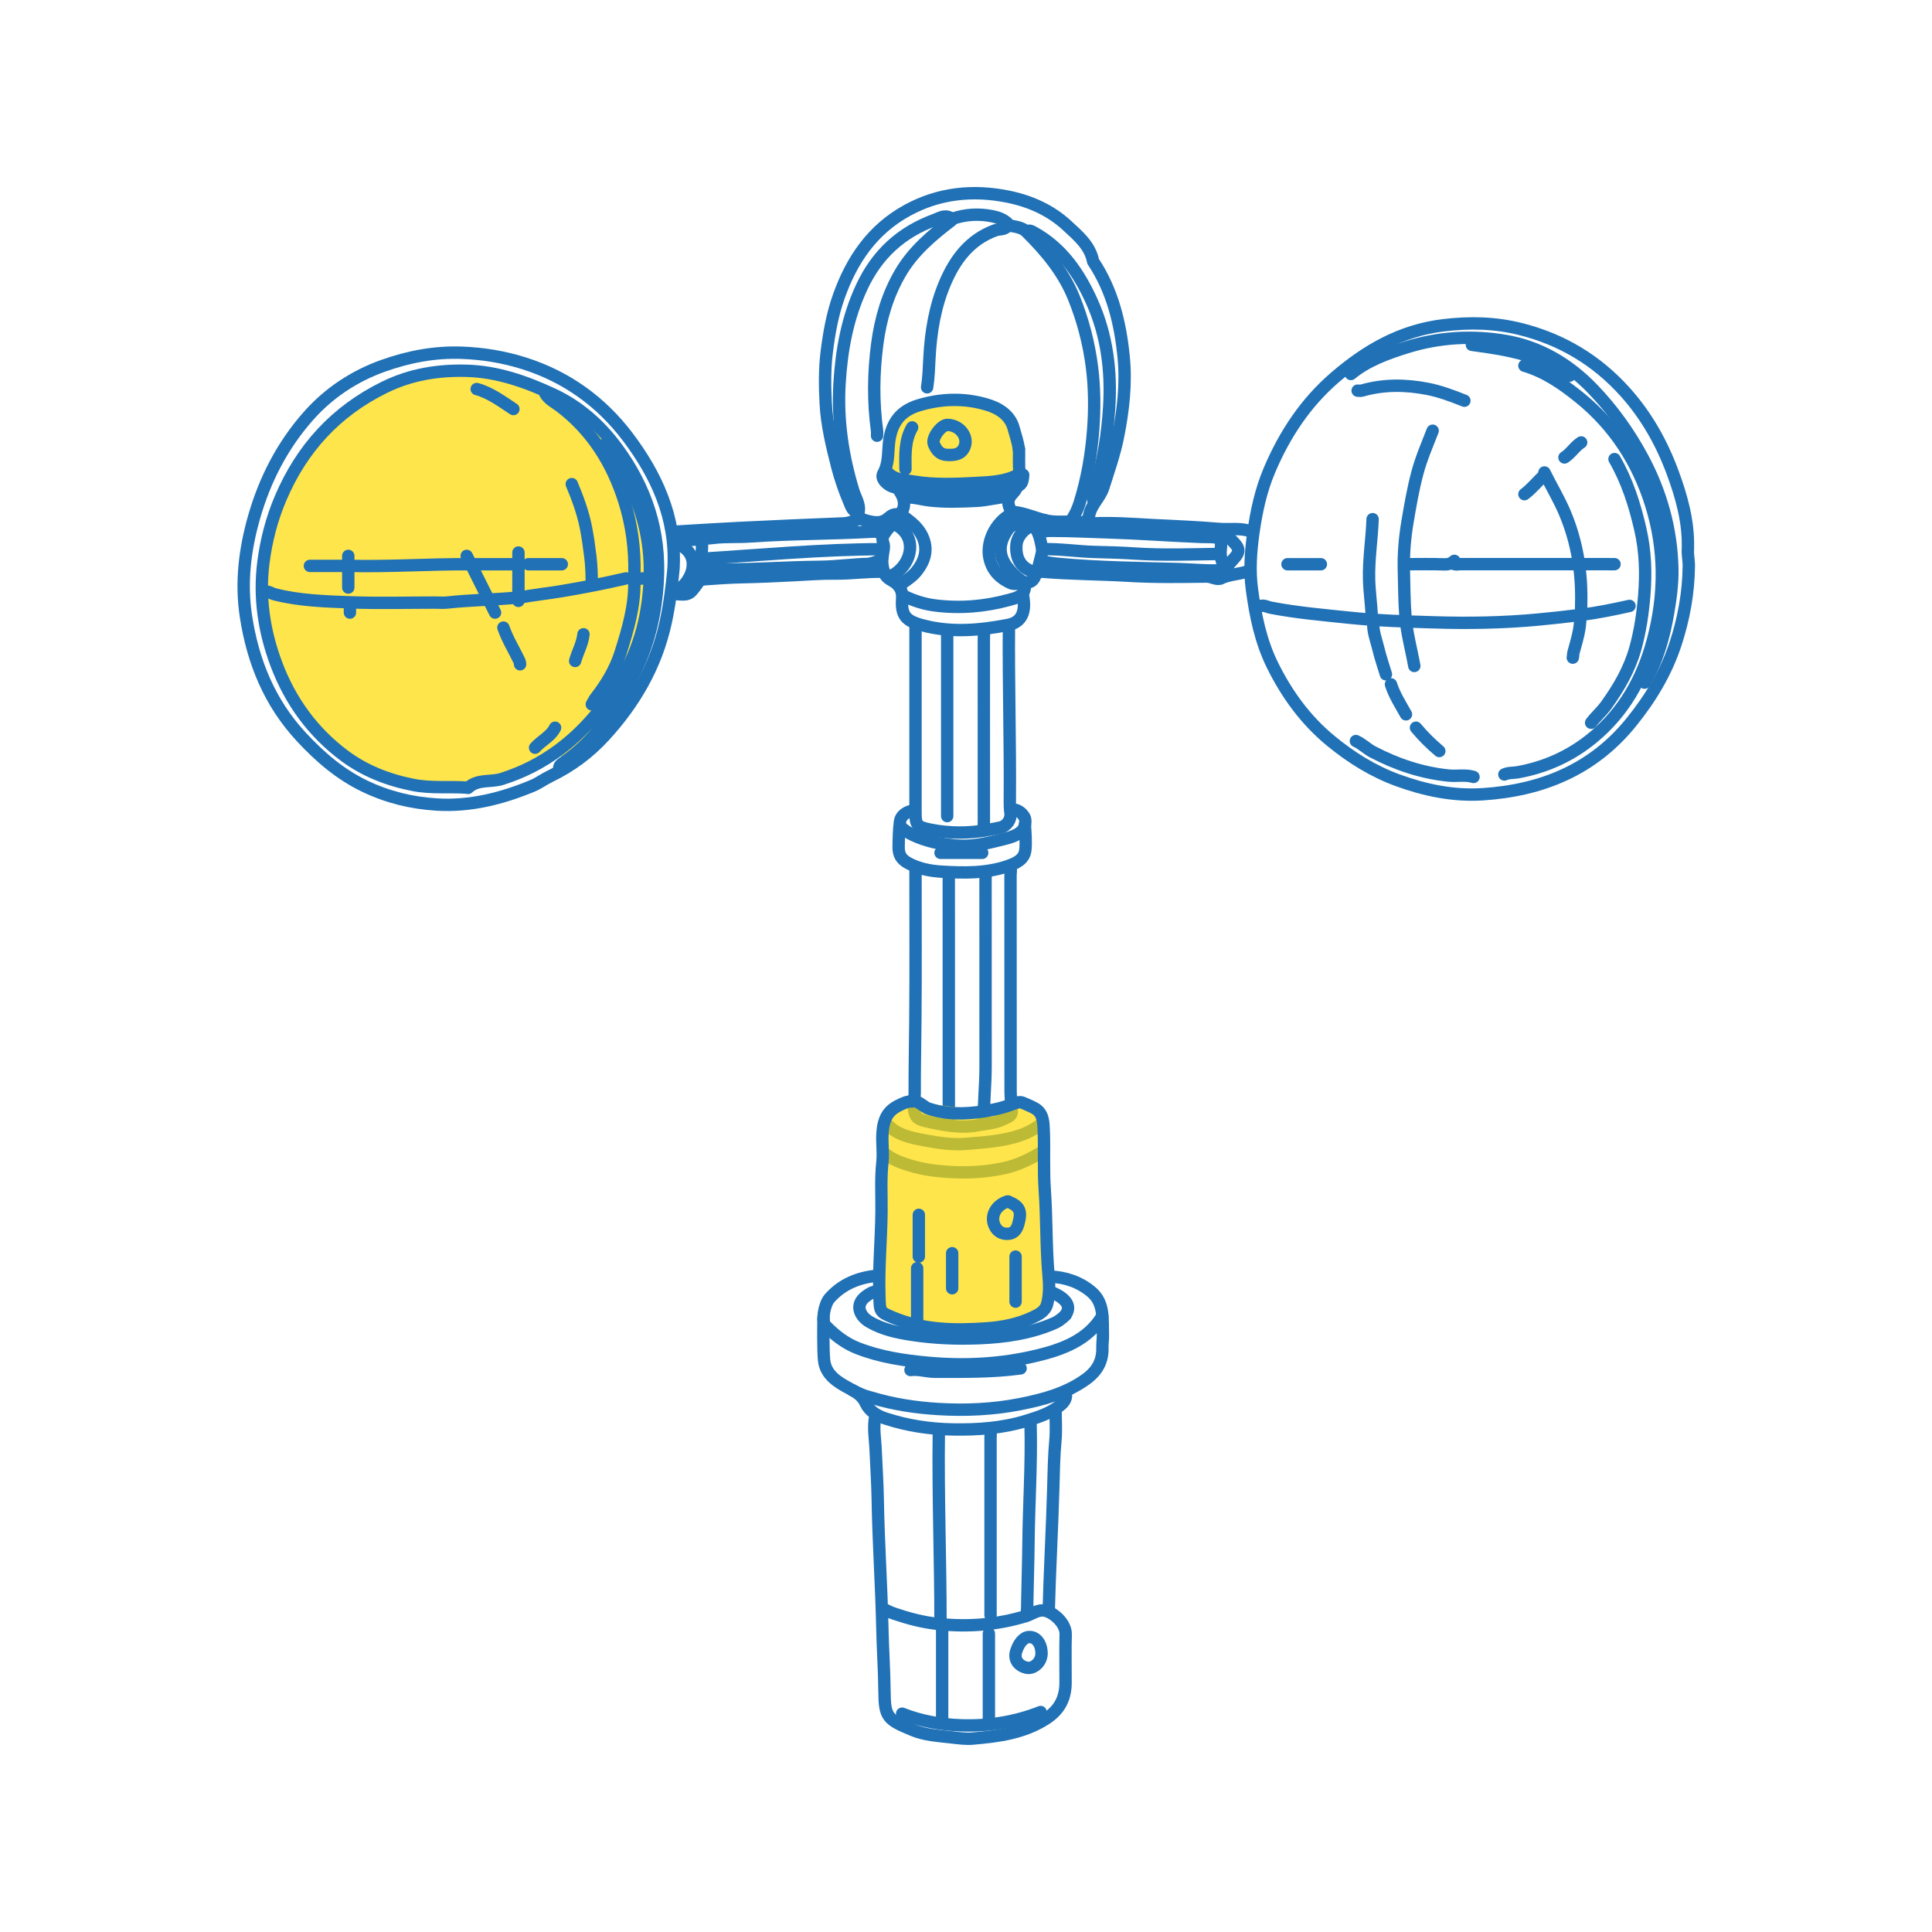 <svg width="500" height="500" viewBox="0 0 500 500" fill="none" xmlns="http://www.w3.org/2000/svg">
<path d="M174.322 146.679C174.972 133.949 169.872 122.859 162.412 113.009C155.522 103.919 146.552 97.489 135.662 94.039C130.442 92.389 125.062 91.489 119.492 91.289C112.432 91.039 105.752 92.319 99.202 94.649C91.662 97.329 85.092 101.699 79.832 107.639C73.102 115.229 68.522 124.129 65.732 133.919C63.352 142.279 62.332 150.789 63.632 159.389C65.422 171.159 69.722 181.829 78.002 190.739C82.812 195.919 88.012 200.399 94.432 203.479C100.342 206.309 106.502 207.809 113.012 208.209C121.712 208.749 129.892 206.659 137.812 203.369C139.372 202.719 140.832 201.629 142.392 200.879C147.732 198.299 152.402 194.839 156.402 190.479C164.142 182.039 169.762 172.499 172.262 161.139C173.302 156.399 173.892 151.659 174.332 146.869" stroke="#2071B5" stroke-width="3.2" stroke-linecap="round" stroke-linejoin="round"/>
<path d="M436.832 141.7C436.982 134.93 435.183 128.52 432.883 122.29C430.073 114.68 426.133 107.64 420.663 101.53C413.263 93.26 404.193 87.82 393.443 85.14C386.883 83.5 380.323 83.37 373.573 84.18C362.593 85.49 353.663 90.63 345.513 97.65C337.843 104.25 332.443 112.47 328.543 121.66C326.333 126.85 325.133 132.41 324.353 138.03C323.683 142.85 323.352 147.69 323.992 152.49C324.902 159.25 326.243 165.93 329.313 172.15C333.053 179.72 337.913 186.4 344.453 191.77C349.663 196.05 355.343 199.6 361.713 201.93C368.823 204.53 376.173 206.04 383.733 205.55C399.043 204.56 412.273 199.18 422.213 186.86C427.143 180.74 431.133 174.19 433.593 166.74C435.763 160.16 436.993 153.4 437.063 146.45C437.083 144.93 436.683 143.44 436.843 141.92" stroke="#2071B5" stroke-width="3.2" stroke-linecap="round" stroke-linejoin="round"/>
<path d="M270.381 134.601C273.231 135.411 276.161 134.751 279.031 135.141C280.141 135.291 281.531 135.161 281.891 133.281C282.401 130.611 284.711 128.781 285.541 126.161C286.921 121.791 288.451 117.461 289.341 112.971C290.691 106.211 291.481 99.331 290.811 92.481C289.961 83.691 287.911 75.171 282.901 67.651C282.101 63.531 279.011 61.021 276.181 58.391C271.851 54.371 266.521 52.031 260.861 50.891C251.831 49.071 243.011 49.931 234.751 54.471C225.731 59.421 220.421 67.311 217.081 76.721C215.421 81.391 214.561 86.231 213.951 91.171C213.411 95.581 213.471 99.981 213.691 104.341C213.971 109.891 215.291 115.351 216.671 120.741C217.481 123.911 218.571 127.011 219.851 130.041C220.291 131.081 220.621 132.161 221.801 132.631" stroke="#2071B5" stroke-width="3.2" stroke-linecap="round" stroke-linejoin="round"/>
<path d="M394.518 94.641C399.928 96.231 404.448 99.401 408.748 102.861C417.768 110.141 423.838 119.521 427.278 130.491C430.928 142.111 430.938 153.871 427.778 165.671C425.108 175.671 420.258 184.281 412.208 190.921C406.528 195.601 400.068 198.551 392.798 199.861C391.648 200.071 390.428 199.921 389.328 200.431" stroke="#2071B5" stroke-width="3.2" stroke-linecap="round" stroke-linejoin="round"/>
<path d="M425.609 176.668C428.879 171.118 430.589 165.058 431.679 158.758C432.349 154.888 432.889 150.918 432.799 147.098C432.559 136.958 429.899 127.378 425.029 118.338C421.519 111.838 417.299 105.968 412.209 100.678C406.009 94.228 398.519 89.778 389.749 88.258C381.089 86.748 372.319 87.268 363.879 89.938C358.839 91.528 353.809 93.338 349.609 96.788" stroke="#2071B5" stroke-width="3.2" stroke-linecap="round" stroke-linejoin="round"/>
<path d="M226.558 366.43C225.908 369.38 226.498 372.34 226.618 375.28C226.798 379.53 227.088 383.78 227.158 388.02C227.338 399.11 228.108 410.18 228.348 421.26C228.468 426.8 228.858 432.34 228.908 437.88C228.958 444.41 229.688 445.05 236.288 447.77C239.358 449.04 242.688 449.23 245.978 449.6C247.928 449.82 249.878 450.11 251.808 449.94C258.368 449.37 264.838 448.55 270.628 444.85C274.188 442.57 275.748 439.55 275.768 435.51C275.788 431.34 275.678 427.16 275.798 422.99C275.888 419.81 272.038 416.85 269.938 416.77C268.318 416.71 266.948 417.8 265.418 418.27C257.988 420.52 250.468 421.1 242.728 420.27C238.828 419.85 235.168 418.88 231.498 417.64C230.438 417.28 229.948 417.04 228.488 416.3" stroke="#2071B5" stroke-width="3.2" stroke-linecap="round" stroke-linejoin="round"/>
<path d="M245.99 56.42C244.51 55.47 243.13 56.47 241.91 56.91C233.24 60.09 226.99 65.78 223.02 74.3C219.31 82.25 217.8 90.56 217.28 99.17C216.7 108.69 218.06 117.93 220.85 127.05C221.43 128.94 222.83 130.82 222.06 133.08C221.9 133.54 222.56 134.14 223.69 134.62" stroke="#2071B5" stroke-width="3.2" stroke-linecap="round" stroke-linejoin="round"/>
<path d="M144.737 199.119C144.587 198.229 145.127 197.839 145.807 197.369C154.557 191.339 160.067 182.729 164.557 173.409C168.047 166.149 169.777 158.399 170.227 150.329C170.947 137.549 167.227 126.229 159.667 115.969C155.247 109.969 149.787 105.169 143.167 102.079C136.127 98.799 128.697 96.169 120.767 95.959C113.417 95.759 106.337 96.889 99.587 100.189C86.917 106.389 78.097 116.059 72.617 128.939C70.337 134.279 68.897 139.879 68.167 145.579C67.017 154.589 68.337 163.389 71.537 171.909C75.137 181.479 80.987 189.489 89.107 195.559C94.317 199.449 100.357 201.849 106.927 203.139C111.667 204.069 116.317 203.509 120.987 203.849C121.267 203.869 121.007 203.999 121.187 203.849C123.667 201.559 126.997 202.489 129.867 201.589C135.207 199.909 140.047 197.439 144.517 194.149C151.107 189.309 156.187 183.099 160.477 176.229C165.747 167.789 167.987 158.399 168.177 148.609C168.347 139.869 166.287 131.529 162.037 123.769C160.367 120.729 158.477 117.839 156.607 114.939" fill="#FFDA00" fill-opacity="0.7"/>
<path d="M144.737 199.119C144.587 198.229 145.127 197.839 145.807 197.369C154.557 191.339 160.067 182.729 164.557 173.409C168.047 166.149 169.777 158.399 170.227 150.329C170.947 137.549 167.227 126.229 159.667 115.969C155.247 109.969 149.787 105.169 143.167 102.079C136.127 98.799 128.697 96.169 120.767 95.959C113.417 95.759 106.337 96.889 99.587 100.189C86.917 106.389 78.097 116.059 72.617 128.939C70.337 134.279 68.897 139.879 68.167 145.579C67.017 154.589 68.337 163.389 71.537 171.909C75.137 181.479 80.987 189.489 89.107 195.559C94.317 199.449 100.357 201.849 106.927 203.139C111.667 204.069 116.317 203.509 120.987 203.849C121.267 203.869 121.007 203.999 121.187 203.849C123.667 201.559 126.997 202.489 129.867 201.589C135.207 199.909 140.047 197.439 144.517 194.149C151.107 189.309 156.187 183.099 160.477 176.229C165.747 167.789 167.987 158.399 168.177 148.609C168.347 139.869 166.287 131.529 162.037 123.769C160.367 120.729 158.477 117.839 156.607 114.939" stroke="#2071B5" stroke-width="3.2" stroke-linecap="round" stroke-linejoin="round"/>
<path d="M283.124 130.037C282.484 128.517 283.164 127.107 283.574 125.727C285.544 119.097 286.624 112.347 287.054 105.427C287.654 95.927 286.464 86.677 282.584 78.056C279.294 70.737 274.794 64.087 267.374 60.066C266.824 59.767 266.414 59.526 265.844 59.877" stroke="#2071B5" stroke-width="3.2" stroke-linecap="round" stroke-linejoin="round"/>
<path d="M285.261 340.608C281.561 346.838 274.831 349.268 268.431 350.808C259.081 353.068 249.571 353.558 239.951 352.658C233.811 352.088 227.801 351.178 222.031 348.938C218.741 347.668 216.051 345.558 213.641 343.078C212.551 341.958 213.321 337.528 214.701 335.978C217.971 332.278 222.211 330.618 227.011 330.148" stroke="#2071B5" stroke-width="3.2" stroke-linecap="round" stroke-linejoin="round"/>
<path d="M261.32 224.383C261.78 225.063 261.52 225.823 261.52 226.543C261.54 245.113 261.53 263.673 261.54 282.243C261.54 283.033 261.58 283.793 261.72 286.123" stroke="#2071B5" stroke-width="3.2" stroke-linecap="round" stroke-linejoin="round"/>
<path d="M226.99 334.263C225.89 334.193 224.97 334.863 224.22 335.393C221.01 337.673 222.59 340.683 225.01 342.093C228.47 344.103 232.23 344.883 236.06 345.463C241.85 346.343 247.7 346.563 253.54 346.323C260.13 346.053 266.62 345.113 272.76 342.473C273.54 342.133 274.58 341.553 275.78 340.303" stroke="#2071B5" stroke-width="3.2" stroke-linecap="round" stroke-linejoin="round"/>
<path d="M246.21 57.07C241.14 60.94 236.31 65 233.01 70.65C229.67 76.37 227.88 82.56 227.03 89.02C226.05 96.48 225.95 103.98 226.98 111.47C227.04 111.89 226.98 112.33 226.98 112.76" stroke="#2071B5" stroke-width="3.2" stroke-linecap="round" stroke-linejoin="round"/>
<path d="M236.929 224.602C236.929 237.912 237.009 251.232 236.889 264.542C236.839 270.662 236.699 276.772 236.729 282.892C236.729 283.982 236.309 284.982 236.439 286.132C236.749 288.922 236.979 289.572 239.739 290.192C244.209 291.192 248.669 292.102 253.349 291.172C255.379 290.772 257.469 290.672 259.369 289.792C261.809 288.662 262.169 288.712 261.639 285.902" stroke="#2071B5" stroke-width="3.2" stroke-linecap="round" stroke-linejoin="round"/>
<path d="M271.681 330.383C275.701 330.513 279.401 331.773 282.431 334.323C285.901 337.233 285.301 341.563 285.431 345.503C285.461 346.543 285.271 347.663 285.301 348.743C285.411 352.323 283.891 354.903 280.991 356.983C275.841 360.663 269.941 362.213 263.911 363.403C257.001 364.763 249.981 365.063 242.981 364.663C237.071 364.323 231.191 363.433 225.491 361.703C224.791 361.493 223.771 361.403 220.641 359.793" stroke="#2071B5" stroke-width="3.2" stroke-linecap="round" stroke-linejoin="round"/>
<path d="M273.186 364.921C273.186 367.511 273.376 370.121 273.146 372.691C272.766 376.861 272.696 381.041 272.586 385.221C272.316 395.081 271.646 407.141 271.406 417.011" stroke="#2071B5" stroke-width="3.2" stroke-linecap="round" stroke-linejoin="round"/>
<path d="M254.406 163.07C254.766 163.84 254.616 164.65 254.616 165.44C254.616 181.13 254.616 196.81 254.626 212.5C254.626 213.29 254.476 214.11 254.836 214.87" stroke="#2071B5" stroke-width="3.2" stroke-linecap="round" stroke-linejoin="round"/>
<path d="M263.691 116.222C263.421 114.382 262.821 112.622 262.331 110.842C261.381 107.312 258.341 105.562 255.241 104.662C249.471 102.982 243.651 103.132 237.751 104.902C232.521 106.482 230.511 110.042 230.041 114.932C229.791 117.522 229.981 120.082 228.601 122.542C227.931 123.732 229.181 125.032 230.451 125.712C231.521 126.292 232.791 126.202 233.871 126.492C239.811 128.052 245.831 127.732 251.821 127.592C254.851 127.522 257.961 127.172 260.871 126.112C261.341 125.942 261.751 125.952 262.181 125.952C264.211 125.952 264.761 124.952 264.771 122.912" fill="#FFDA00" fill-opacity="0.7"/>
<path d="M263.691 116.222C263.421 114.382 262.821 112.622 262.331 110.842C261.381 107.312 258.341 105.562 255.241 104.662C249.471 102.982 243.651 103.132 237.751 104.902C232.521 106.482 230.511 110.042 230.041 114.932C229.791 117.522 229.981 120.082 228.601 122.542C227.931 123.732 229.181 125.032 230.451 125.712C231.521 126.292 232.791 126.202 233.871 126.492C239.811 128.052 245.831 127.732 251.821 127.592C254.851 127.522 257.961 127.172 260.871 126.112C261.341 125.942 261.751 125.952 262.181 125.952C264.211 125.952 264.761 124.952 264.771 122.912" stroke="#2071B5" stroke-width="3.2" stroke-linecap="round" stroke-linejoin="round"/>
<path d="M323.486 147.633C321.626 148.523 317.996 148.633 316.116 149.623C314.946 150.243 313.606 149.193 312.266 149.213C305.576 149.293 298.876 149.413 292.186 149.013C284.636 148.563 277.056 148.583 269.516 147.943C269.166 147.913 268.966 148.193 268.656 148.173" stroke="#2071B5" stroke-width="3.2" stroke-linecap="round" stroke-linejoin="round"/>
<path d="M141.07 101.757C141.95 103.377 143.61 104.137 144.98 105.177C153.25 111.477 158.45 119.857 161.55 129.617C163.5 135.777 164.35 142.127 164.18 148.607C164.17 149.117 163.99 149.657 164.45 150.197C165.56 149.537 166.82 149.707 168.06 149.687" stroke="#2071B5" stroke-width="3.2" stroke-linecap="round" stroke-linejoin="round"/>
<path d="M242.966 370.961C242.746 387.371 243.416 403.771 243.396 420.181" stroke="#2071B5" stroke-width="3.2" stroke-linecap="round" stroke-linejoin="round"/>
<path d="M266.717 368.812C266.977 379.033 266.267 389.242 266.167 399.462C266.117 404.492 265.937 409.533 265.857 414.573C265.847 415.463 265.857 415.613 265.797 417.003" stroke="#2071B5" stroke-width="3.2" stroke-linecap="round" stroke-linejoin="round"/>
<path d="M222.552 134.008C221.522 134.798 219.602 135.398 218.362 135.448C209.292 135.808 200.222 136.188 191.152 136.648C185.822 136.918 180.502 137.228 175.182 137.568C174.792 137.598 174.462 137.718 174.102 137.798" stroke="#2071B5" stroke-width="3.2" stroke-linecap="round" stroke-linejoin="round"/>
<path d="M236.93 161.992C236.93 178.042 236.93 194.082 236.93 210.132C236.93 213.512 237.26 214.012 240.83 214.722C245.62 215.672 250.56 215.702 255.37 214.842C256.98 214.552 258.07 214.352 258.87 214.162C260.61 213.752 261.75 212.082 261.5 210.312C261.37 209.392 261.33 208.472 261.34 207.542C261.47 192.352 260.99 177.172 261.11 161.992" stroke="#2071B5" stroke-width="3.2" stroke-linecap="round" stroke-linejoin="round"/>
<path d="M260.668 58.578C259.868 59.518 258.627 59.228 257.617 59.588C250.937 61.998 247.138 67.188 244.548 73.288C241.968 79.358 240.908 85.858 240.548 92.468C240.408 95.058 240.347 97.668 239.938 100.238" stroke="#2071B5" stroke-width="3.2" stroke-linecap="round" stroke-linejoin="round"/>
<path d="M315.822 143.352C308.692 143.452 300.972 143.742 293.702 143.252C290.332 143.022 286.932 142.932 283.552 142.852C278.932 142.742 274.362 142.002 269.742 142.132" stroke="#2071B5" stroke-width="3.2" stroke-linecap="round" stroke-linejoin="round"/>
<path d="M228.072 138.459C227.572 137.629 226.792 137.539 225.912 137.589C215.342 138.189 204.742 138.079 194.172 138.829C191.102 139.049 187.962 138.829 184.902 139.179C181.372 139.569 177.842 139.789 174.312 140.189" stroke="#2071B5" stroke-width="3.2" stroke-linecap="round" stroke-linejoin="round"/>
<path d="M245.133 164.148V211.208" stroke="#2071B5" stroke-width="3.2" stroke-linecap="round" stroke-linejoin="round"/>
<path d="M228.289 142.132C212.769 142.152 197.329 143.622 181.479 144.612C182.789 148.082 181.039 150.572 179.049 152.902C177.719 154.462 175.779 153.582 174.109 153.782" stroke="#2071B5" stroke-width="3.2" stroke-linecap="round" stroke-linejoin="round"/>
<path d="M254.844 225.68C255.194 226.37 255.054 227.12 255.054 227.84C255.054 243.96 255.054 260.08 255.064 276.2C255.064 280.74 254.554 285.26 254.624 289.8" stroke="#2071B5" stroke-width="3.2" stroke-linecap="round" stroke-linejoin="round"/>
<path d="M245.544 226.141C245.544 246.581 245.564 268.061 245.554 288.501C245.554 289.291 245.704 290.111 245.344 290.871" stroke="#2071B5" stroke-width="3.2" stroke-linecap="round" stroke-linejoin="round"/>
<path d="M246.422 56.642C249.892 55.432 253.422 55.252 257.002 56.002C258.452 56.303 259.812 56.852 260.902 57.922C261.052 58.062 260.982 58.333 261.312 58.392C262.822 58.672 264.522 58.852 265.592 59.922C270.672 64.953 275.232 70.382 277.952 77.142C280.282 82.933 281.832 88.933 282.612 95.082C283.282 100.432 283.322 105.862 282.912 111.262C282.422 117.652 281.352 123.922 279.442 130.042C278.942 131.652 278.272 133.192 277.292 134.582" stroke="#2071B5" stroke-width="3.2" stroke-linecap="round" stroke-linejoin="round"/>
<path d="M269.518 298.211C266.478 300.041 263.318 301.571 259.808 302.331C254.078 303.561 248.348 303.661 242.528 303.031C239.298 302.681 236.258 301.991 233.228 300.861C231.728 300.301 230.378 299.621 229.148 298.651" stroke="#2071B5" stroke-width="3.2" stroke-linecap="round" stroke-linejoin="round"/>
<path d="M229.148 290.438C231.738 293.708 235.598 294.418 239.308 295.118C242.838 295.788 246.468 296.328 250.088 296.028C254.888 295.618 259.728 295.348 264.348 293.708C266.248 293.038 267.928 292.048 269.518 290.878" stroke="#2071B5" stroke-width="3.2" stroke-linecap="round" stroke-linejoin="round"/>
<path d="M256.141 369.891C256.501 370.651 256.351 371.471 256.351 372.261C256.351 387.521 256.351 402.771 256.351 418.031" stroke="#2071B5" stroke-width="3.2" stroke-linecap="round" stroke-linejoin="round"/>
<path d="M228.43 143.829C228.42 144.409 227.86 145.339 224.72 145.949C221.01 145.979 216.58 146.649 212.1 146.689C202.89 146.779 193.69 147.529 184.47 147.309C183.964 147.295 183.164 147.275 182.07 147.249" stroke="#2071B5" stroke-width="3.2" stroke-linecap="round" stroke-linejoin="round"/>
<path d="M254.972 287.556C262.092 286.486 263.052 284.656 264.792 285.436C265.792 285.886 266.842 286.296 267.772 286.816C270.022 288.056 270.042 290.486 270.122 292.606C270.322 297.706 270.022 302.826 270.382 307.936C270.902 315.266 270.702 322.626 271.352 329.966C271.572 332.406 271.652 335.046 270.992 337.506C270.482 339.386 268.792 340.206 267.142 340.976C263.442 342.686 259.512 343.476 255.482 343.766C247.182 344.366 238.942 344.246 231.092 340.966C227.532 339.476 227.732 339.426 227.592 335.366C227.342 328.086 228.062 320.836 228.132 313.566C228.172 309.326 227.902 305.046 228.362 300.836C228.732 297.446 227.872 294.096 228.782 290.646C229.442 288.136 230.862 286.916 232.832 285.976C233.812 285.516 234.862 284.966 236.052 285.066" fill="#FFDA00" fill-opacity="0.7"/>
<path d="M254.972 287.556C262.092 286.486 263.052 284.656 264.792 285.436C265.792 285.886 266.842 286.296 267.772 286.816C270.022 288.056 270.042 290.486 270.122 292.606C270.322 297.706 270.022 302.826 270.382 307.936C270.902 315.266 270.702 322.626 271.352 329.966C271.572 332.406 271.652 335.046 270.992 337.506C270.482 339.386 268.792 340.206 267.142 340.976C263.442 342.686 259.512 343.476 255.482 343.766C247.182 344.366 238.942 344.246 231.092 340.966C227.532 339.476 227.732 339.426 227.592 335.366C227.342 328.086 228.062 320.836 228.132 313.566C228.172 309.326 227.902 305.046 228.362 300.836C228.732 297.446 227.872 294.096 228.782 290.646C229.442 288.136 230.862 286.916 232.832 285.976C233.812 285.516 234.862 284.966 236.052 285.066" stroke="#2071B5" stroke-width="3.2" stroke-linecap="round" stroke-linejoin="round"/>
<path d="M417.831 118.812C421.111 124.472 423.061 130.632 424.511 136.952C425.821 142.642 426.011 148.362 425.521 154.232C425.131 158.862 424.461 163.373 423.221 167.823C421.711 173.223 418.931 177.982 415.681 182.512C414.511 184.142 412.981 185.442 411.781 187.042" stroke="#2071B5" stroke-width="3.2" stroke-linecap="round" stroke-linejoin="round"/>
<path d="M133.952 154.647C127.922 155.227 121.842 155.267 115.812 155.927C114.742 156.047 113.652 155.947 112.572 155.947C105.302 155.947 98.032 156.157 90.772 155.887C84.192 155.647 77.572 155.457 71.112 153.817C70.182 153.587 69.362 152.847 68.312 153.137" stroke="#2071B5" stroke-width="3.2" stroke-linecap="round" stroke-linejoin="round"/>
<path d="M229.367 121.844C231.087 124.214 233.847 124.174 236.287 124.594C241.857 125.554 247.517 125.264 253.107 124.964C256.577 124.784 260.237 124.594 263.457 122.874C264.047 122.564 264.347 123.084 264.777 122.914" stroke="#2071B5" stroke-width="3.2" stroke-linecap="round" stroke-linejoin="round"/>
<path d="M281.547 134.641C281.777 134.901 282.497 135.471 282.907 135.451C288.097 135.211 293.277 135.621 298.447 135.891C304.127 136.181 309.837 136.401 315.487 136.881C318.287 137.121 321.197 136.511 323.917 137.601" stroke="#2071B5" stroke-width="3.2" stroke-linecap="round" stroke-linejoin="round"/>
<path d="M269.211 145.219C271.671 145.669 272.371 145.779 274.281 145.959C284.461 146.899 294.711 146.999 304.931 147.269C308.961 147.379 312.981 147.839 317.021 147.529" stroke="#2071B5" stroke-width="3.2" stroke-linecap="round" stroke-linejoin="round"/>
<path d="M370.77 111.469C369.36 115.099 367.81 118.649 366.8 122.459C365.7 126.609 364.98 130.789 364.27 134.999C363.55 139.219 363.2 143.499 363.32 147.739C363.43 151.619 363.42 155.519 363.72 159.409C364.06 163.849 365.25 168.039 366.02 172.349" stroke="#2071B5" stroke-width="3.2" stroke-linecap="round" stroke-linejoin="round"/>
<path d="M375.953 145.797C376.633 146.257 377.393 145.997 378.113 145.997C391.353 146.017 404.593 146.007 417.833 146.007" stroke="#2071B5" stroke-width="3.2" stroke-linecap="round" stroke-linejoin="round"/>
<path d="M228.791 147.988C224.601 147.818 220.381 148.498 216.201 148.438C212.611 148.388 209.001 148.668 205.411 148.858C200.801 149.108 196.191 149.298 191.591 149.398C188.631 149.468 185.691 149.688 182.741 149.888C182.331 149.918 181.521 150.038 181.101 150.038" stroke="#2071B5" stroke-width="3.2" stroke-linecap="round" stroke-linejoin="round"/>
<path d="M164.166 150.547C164.276 156.897 162.486 162.937 160.616 168.867C159.286 173.097 156.976 176.997 154.206 180.537C153.766 181.097 153.496 181.697 153.156 182.287" stroke="#2071B5" stroke-width="3.2" stroke-linecap="round" stroke-linejoin="round"/>
<path d="M233.008 213.842C235.028 216.102 239.808 217.622 242.588 218.152C248.628 219.302 252.118 219.112 258.118 217.572C260.198 217.042 263.188 216.512 264.598 214.882C265.428 213.932 265.528 212.162 265.128 211.482C264.468 210.352 263.338 209.392 261.758 209.482" stroke="#2071B5" stroke-width="3.2" stroke-linecap="round" stroke-linejoin="round"/>
<path d="M121.434 146.018C111.064 145.968 100.714 146.698 90.344 146.448" stroke="#2071B5" stroke-width="3.2" stroke-linecap="round" stroke-linejoin="round"/>
<path d="M265.206 151.203C265.536 154.263 263.076 154.723 261.096 155.263C254.876 156.963 248.576 157.503 242.096 156.703C239.136 156.343 236.516 155.463 233.906 154.233" stroke="#2071B5" stroke-width="3.2" stroke-linecap="round" stroke-linejoin="round"/>
<path d="M421.717 156.811C417.567 157.741 413.397 158.591 409.187 159.121C405.537 159.581 401.867 159.981 398.187 160.331C389.057 161.201 379.907 161.341 370.767 161.051C363.717 160.831 356.647 160.631 349.597 159.901C342.667 159.181 335.727 158.591 328.877 157.271C328.027 157.111 327.217 156.591 326.297 156.811" stroke="#2071B5" stroke-width="3.2" stroke-linecap="round" stroke-linejoin="round"/>
<path d="M213.117 341.109C213.087 342.789 212.997 349.119 213.267 351.959C213.617 355.729 216.677 357.659 219.687 359.259C221.517 360.229 223.097 361.099 224.057 363.159C224.997 365.189 226.937 366.379 229.157 367.109C234.847 368.969 240.657 369.839 246.647 369.939C253.097 370.049 259.457 369.599 265.637 367.699C268.747 366.739 271.897 365.729 274.487 363.619C275.457 362.819 276.137 361.789 275.797 360.399" stroke="#2071B5" stroke-width="3.2" stroke-linecap="round" stroke-linejoin="round"/>
<path d="M264.133 354.132C256.753 355.132 249.323 355.022 241.893 355.012C239.793 355.012 237.753 354.272 235.633 354.562" stroke="#2071B5" stroke-width="3.2" stroke-linecap="round" stroke-linejoin="round"/>
<path d="M316.594 137.603C316.464 138.163 316.214 138.663 315.864 139.163C315.764 139.303 315.594 139.353 315.424 139.303C313.984 138.853 312.454 139.023 310.974 138.963C302.844 138.643 294.724 138.023 286.584 137.773C281.764 137.623 276.944 137.373 272.114 137.383C271.074 137.383 270.064 137.433 269.094 137.823" stroke="#2071B5" stroke-width="3.2" stroke-linecap="round" stroke-linejoin="round"/>
<path d="M378.982 103.7C375.882 102.47 372.792 101.29 369.492 100.64C363.752 99.52 358.082 99.46 352.432 101.09C352.102 101.19 351.712 101.1 351.352 101.1" stroke="#2071B5" stroke-width="3.2" stroke-linecap="round" stroke-linejoin="round"/>
<path d="M260.893 128.531C258.133 128.711 255.453 129.491 252.693 129.621C248.653 129.811 244.653 129.981 240.593 129.511C238.443 129.261 236.333 128.561 234.133 128.751" stroke="#2071B5" stroke-width="3.2" stroke-linecap="round" stroke-linejoin="round"/>
<path d="M147.977 125.289C149.507 128.929 150.867 132.629 151.637 136.519C152.127 139.019 152.477 141.539 152.787 144.069C153.087 146.519 153.147 148.959 153.157 151.419" stroke="#2071B5" stroke-width="3.2" stroke-linecap="round" stroke-linejoin="round"/>
<path d="M350.906 191.781C352.496 192.491 353.716 193.771 355.236 194.571C361.406 197.801 367.876 199.991 374.866 200.711C377.036 200.931 379.226 200.431 381.346 201.071" stroke="#2071B5" stroke-width="3.2" stroke-linecap="round" stroke-linejoin="round"/>
<path d="M380.922 89.242C386.402 90.002 391.872 90.752 397.132 92.652C400.362 93.822 403.162 95.722 406.182 97.232" stroke="#2071B5" stroke-width="3.2" stroke-linecap="round" stroke-linejoin="round"/>
<path d="M355.228 134.36C355.038 139.55 354.188 144.69 354.318 149.9C354.398 153.09 354.858 156.23 355.018 159.4" stroke="#2071B5" stroke-width="3.2" stroke-linecap="round" stroke-linejoin="round"/>
<path d="M243.828 421.476V445.866" stroke="#2071B5" stroke-width="3.2" stroke-linecap="round" stroke-linejoin="round"/>
<path d="M261.971 132.852C257.421 135.212 255.081 140.572 256.131 144.732C256.891 147.762 258.921 149.732 261.581 150.902C262.871 151.472 264.551 150.692 266.071 150.692C267.031 150.692 267.811 149.732 268.011 148.612" stroke="#2071B5" stroke-width="3.2" stroke-linecap="round" stroke-linejoin="round"/>
<path d="M255.922 422.781V446.101" stroke="#2071B5" stroke-width="3.2" stroke-linecap="round" stroke-linejoin="round"/>
<path d="M399.703 122.273C401.403 125.743 403.413 129.033 404.933 132.613C408.203 140.313 409.443 148.303 409.203 156.593C409.193 157.093 409.203 157.603 409.203 158.103" stroke="#2071B5" stroke-width="3.2" stroke-linecap="round" stroke-linejoin="round"/>
<path d="M260.667 310.948C257.637 311.968 256.257 314.757 257.397 317.217C258.127 318.777 259.377 319.397 260.877 319.307C262.297 319.227 263.097 318.358 263.537 316.788C264.447 313.498 264.027 312.258 260.877 310.938" stroke="#2071B5" stroke-width="3.2" stroke-linecap="round" stroke-linejoin="round"/>
<path d="M223.539 134.569C225.779 135.129 227.979 135.849 230.039 133.939C231.299 132.769 232.679 132.829 234.139 133.889C235.959 135.209 237.649 136.629 238.639 138.669C240.309 142.089 239.399 145.149 237.129 147.939C235.889 149.469 234.149 150.429 232.599 151.619" stroke="#2071B5" stroke-width="3.2" stroke-linecap="round" stroke-linejoin="round"/>
<path d="M229.942 149.31C234.872 147.57 237.552 140.98 233.682 137.17C231.872 135.38 230.822 135.39 229.402 137.41C228.802 138.26 228.042 139.02 228.592 140.56C229.212 142.28 227.692 144.03 228.642 147.56" stroke="#2071B5" stroke-width="3.2" stroke-linecap="round" stroke-linejoin="round"/>
<path d="M267.239 136.077C265.349 135.367 262.179 135.147 260.899 136.947C259.439 138.997 258.499 141.267 259.179 143.837C259.909 146.607 262.669 149.237 265.029 150.757" stroke="#2071B5" stroke-width="3.2" stroke-linecap="round" stroke-linejoin="round"/>
<path d="M162.013 149.688C156.513 150.968 150.973 152.048 145.403 152.978C141.733 153.598 138.033 153.968 134.383 154.648" stroke="#2071B5" stroke-width="3.2" stroke-linecap="round" stroke-linejoin="round"/>
<path d="M265.243 213.501C265.373 215.401 265.583 218.151 265.353 220.051C265.053 222.481 262.843 223.431 260.873 224.121C255.273 226.061 249.403 225.931 243.623 225.581C240.693 225.401 237.683 224.821 234.973 223.331C233.283 222.401 232.533 221.191 232.563 219.211C232.593 217.051 232.633 214.871 232.903 212.741C233.133 210.891 234.733 210.051 236.503 209.711" stroke="#2071B5" stroke-width="3.2" stroke-linecap="round" stroke-linejoin="round"/>
<path d="M228.937 148.391C229.447 149.861 231.047 150.151 232.047 151.101C233.347 152.331 233.567 153.551 233.467 155.081C233.207 159.291 234.427 160.671 238.637 161.801C246.077 163.811 253.487 163.151 260.877 161.731C264.347 161.061 265.567 158.461 264.767 154.211" stroke="#2071B5" stroke-width="3.2" stroke-linecap="round" stroke-linejoin="round"/>
<path d="M269.553 428.081C269.613 425.501 268.213 423.541 266.293 423.661C264.763 423.761 263.613 425.421 263.003 427.301C262.233 429.631 263.813 431.281 265.863 431.631C267.193 431.861 269.323 430.601 269.543 428.181" stroke="#2071B5" stroke-width="3.2" stroke-linecap="round" stroke-linejoin="round"/>
<path d="M267.153 136.078C265.003 136.748 263.213 138.908 263.053 141.048C262.823 144.138 263.943 146.378 266.293 147.528C266.933 147.838 267.583 148.108 268.233 148.388" stroke="#2071B5" stroke-width="3.2" stroke-linecap="round" stroke-linejoin="round"/>
<path d="M355.438 160.703C355.158 163.273 356.188 165.623 356.758 168.033C357.278 170.223 358.028 172.353 358.678 174.513" stroke="#2071B5" stroke-width="3.2" stroke-linecap="round" stroke-linejoin="round"/>
<path d="M269.309 443.07C262.719 445.67 255.859 446.74 248.799 446.51C243.539 446.34 238.399 445.45 233.469 443.5" stroke="#2071B5" stroke-width="3.2" stroke-linecap="round" stroke-linejoin="round"/>
<path d="M262.828 325.203V336.863" stroke="#2071B5" stroke-width="3.2" stroke-linecap="round" stroke-linejoin="round"/>
<path d="M134.172 142.992V155.512" stroke="#2071B5" stroke-width="3.2" stroke-linecap="round" stroke-linejoin="round"/>
<path d="M408.979 159.398C409.079 162.688 408.049 165.778 407.209 168.888C407.089 169.348 407.149 169.768 407.039 170.198" stroke="#2071B5" stroke-width="3.2" stroke-linecap="round" stroke-linejoin="round"/>
<path d="M254.196 220.711H243.406" stroke="#2071B5" stroke-width="3.2" stroke-linecap="round" stroke-linejoin="round"/>
<path d="M236.063 110.609C234.093 113.979 234.303 117.709 234.333 121.399" stroke="#2071B5" stroke-width="3.2" stroke-linecap="round" stroke-linejoin="round"/>
<path d="M237.789 314.398V325.188" stroke="#2071B5" stroke-width="3.2" stroke-linecap="round" stroke-linejoin="round"/>
<path d="M376.386 145.148C375.646 145.808 374.876 146.098 373.796 146.058C370.416 145.938 367.036 146.018 363.656 146.018" stroke="#2071B5" stroke-width="3.2" stroke-linecap="round" stroke-linejoin="round"/>
<path d="M237.359 328.219V342.679" stroke="#2071B5" stroke-width="3.2" stroke-linecap="round" stroke-linejoin="round"/>
<path d="M132.867 146.023H122.937" stroke="#2071B5" stroke-width="3.2" stroke-linecap="round" stroke-linejoin="round"/>
<path d="M89.913 146.453H80.203" stroke="#2071B5" stroke-width="3.2" stroke-linecap="round" stroke-linejoin="round"/>
<path d="M132.867 105.86C129.837 103.88 126.937 101.66 123.367 100.68" stroke="#2071B5" stroke-width="3.2" stroke-linecap="round" stroke-linejoin="round"/>
<path d="M130.281 162.422C131.331 165.452 133.031 168.172 134.411 171.042C134.561 171.352 134.551 171.622 134.601 171.922" stroke="#2071B5" stroke-width="3.2" stroke-linecap="round" stroke-linejoin="round"/>
<path d="M263.047 126.367C262.437 127.747 260.687 128.437 261.007 130.487C261.177 131.607 261.847 132.537 262.397 132.537C264.397 132.537 268.467 134.217 270.267 134.577" stroke="#2071B5" stroke-width="3.2" stroke-linecap="round" stroke-linejoin="round"/>
<path d="M246.422 324.328V333.398" stroke="#2071B5" stroke-width="3.2" stroke-linecap="round" stroke-linejoin="round"/>
<path d="M120.781 143.859C123.231 148.749 125.671 153.649 128.121 158.539" stroke="#2071B5" stroke-width="3.2" stroke-linecap="round" stroke-linejoin="round"/>
<path d="M254.633 287.628C249.683 288.368 244.763 288.477 239.953 286.777C239.693 286.687 237.673 285.188 237.383 285.188" stroke="#2071B5" stroke-width="3.2" stroke-linecap="round" stroke-linejoin="round"/>
<path d="M145.39 146.023H136.75" stroke="#2071B5" stroke-width="3.2" stroke-linecap="round" stroke-linejoin="round"/>
<path d="M341.843 146.023H333.203" stroke="#2071B5" stroke-width="3.2" stroke-linecap="round" stroke-linejoin="round"/>
<path d="M359.977 177.102C360.867 179.892 362.457 182.342 363.867 184.872" stroke="#2071B5" stroke-width="3.2" stroke-linecap="round" stroke-linejoin="round"/>
<path d="M271.68 334.258C272.92 334.748 274.12 335.268 275.15 336.178C276.55 337.418 276.84 338.728 275.78 340.298" stroke="#2071B5" stroke-width="3.2" stroke-linecap="round" stroke-linejoin="round"/>
<path d="M151.004 164.148C150.754 166.598 149.484 168.728 148.844 171.058" stroke="#2071B5" stroke-width="3.2" stroke-linecap="round" stroke-linejoin="round"/>
<path d="M366.453 188.328C368.283 190.518 370.303 192.538 372.493 194.368" stroke="#2071B5" stroke-width="3.2" stroke-linecap="round" stroke-linejoin="round"/>
<path d="M143.656 188.328C142.506 190.638 140.086 191.668 138.476 193.508" stroke="#2071B5" stroke-width="3.2" stroke-linecap="round" stroke-linejoin="round"/>
<path d="M263.68 116.133C263.84 118.043 263.55 120.623 263.91 122.483" stroke="#2071B5" stroke-width="3.2" stroke-linecap="round" stroke-linejoin="round"/>
<path d="M90.133 143.859V152.059" stroke="#2071B5" stroke-width="3.2" stroke-linecap="round" stroke-linejoin="round"/>
<path d="M399.703 122.922C397.943 124.542 396.453 126.442 394.523 127.892" stroke="#2071B5" stroke-width="3.2" stroke-linecap="round" stroke-linejoin="round"/>
<path d="M315.656 139.312C316.346 140.652 315.826 142.112 315.886 143.432C315.926 144.262 316.456 146.613 317.206 147.173" stroke="#2071B5" stroke-width="3.2" stroke-linecap="round" stroke-linejoin="round"/>
<path d="M409.203 114.5C407.543 115.55 406.543 117.34 404.883 118.39" stroke="#2071B5" stroke-width="3.2" stroke-linecap="round" stroke-linejoin="round"/>
<path d="M232.609 126.797C234.259 129.107 234.399 131.107 233.039 133.057" stroke="#2071B5" stroke-width="3.2" stroke-linecap="round" stroke-linejoin="round"/>
<path d="M267.281 136.078C268.941 137.378 269.271 139.968 269.631 141.628C269.911 142.938 269.411 143.758 268.361 148.288" stroke="#2071B5" stroke-width="3.2" stroke-linecap="round" stroke-linejoin="round"/>
<path d="M316.844 137.172C317.704 139.482 320.584 140.822 320.474 142.562C320.344 144.552 316.094 146.522 317.884 148.602" stroke="#2071B5" stroke-width="3.2" stroke-linecap="round" stroke-linejoin="round"/>
<path d="M181.438 139.968C182.048 141.528 181.298 143.148 181.658 144.718" stroke="#2071B5" stroke-width="3.2" stroke-linecap="round" stroke-linejoin="round"/>
<path d="M228.719 135.219C228.979 136.209 228.299 136.859 227.859 137.589" stroke="#2071B5" stroke-width="3.2" stroke-linecap="round" stroke-linejoin="round"/>
<path d="M90.562 156.383V158.543" stroke="#2071B5" stroke-width="3.2" stroke-linecap="round" stroke-linejoin="round"/>
<path d="M245.058 109.961C243.398 110.191 241.068 113.441 241.678 114.921C242.308 116.461 243.248 117.681 245.128 117.731C246.818 117.781 248.488 117.761 249.448 116.001C250.908 113.311 248.508 109.961 245.128 109.961" stroke="#2071B5" stroke-width="3.2" stroke-linecap="round" stroke-linejoin="round"/>
<path d="M174.102 153.222C178.652 151.992 182.852 143.192 174.572 140.492" stroke="#2071B5" stroke-width="3.2" stroke-linecap="round" stroke-linejoin="round"/>
</svg>

